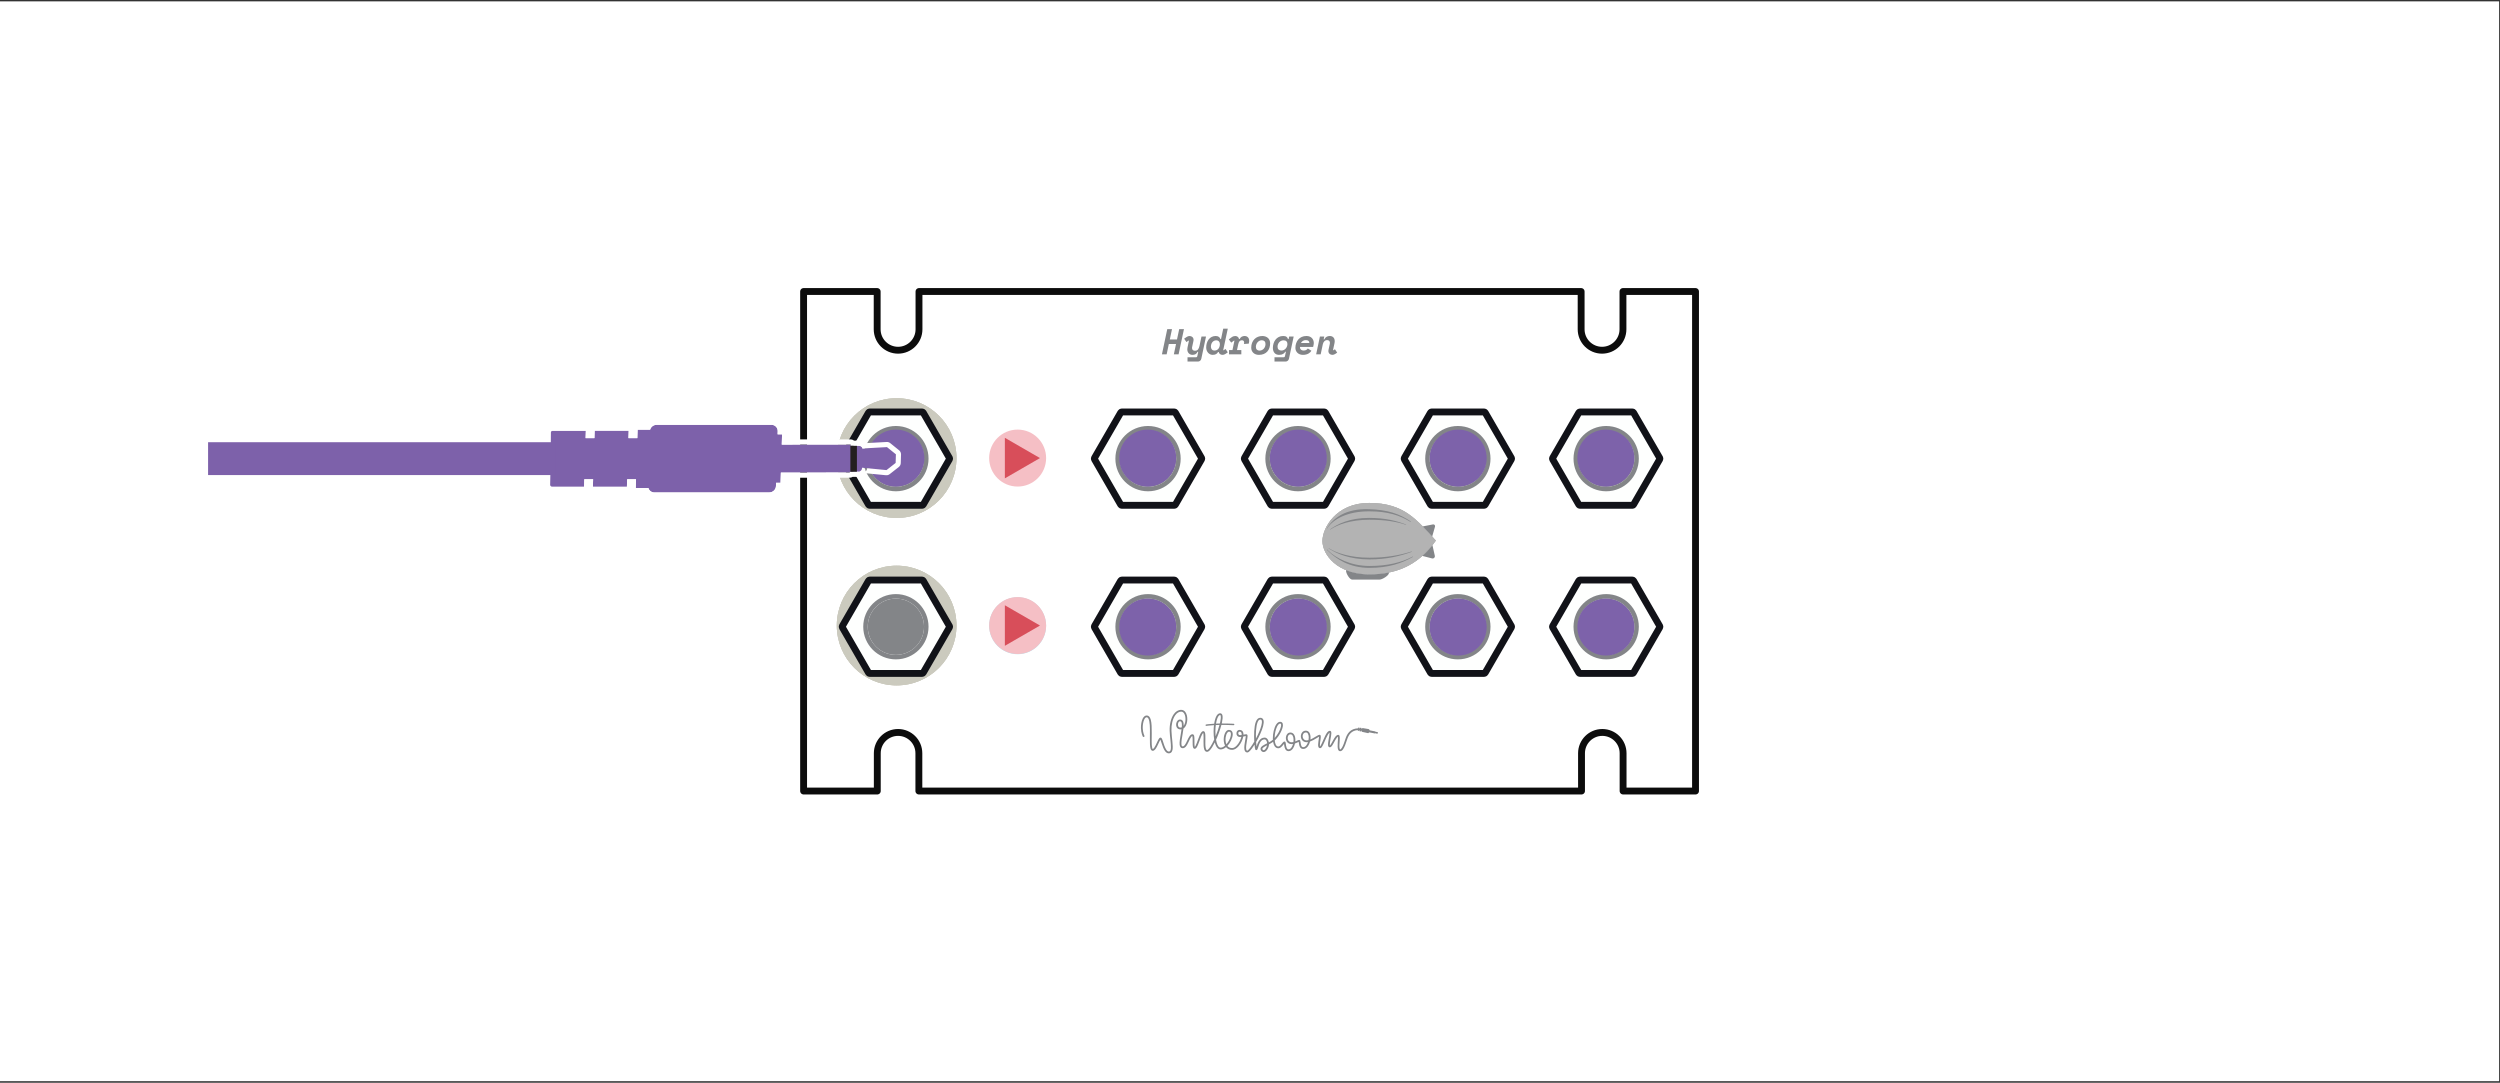 <?xml version="1.0" encoding="UTF-8" standalone="no"?>
<!DOCTYPE svg PUBLIC "-//W3C//DTD SVG 1.1//EN" "http://www.w3.org/Graphics/SVG/1.1/DTD/svg11.dtd">
<svg width="100%" height="100%" viewBox="0 0 1517 657" version="1.1" xmlns="http://www.w3.org/2000/svg" xmlns:xlink="http://www.w3.org/1999/xlink" xml:space="preserve" xmlns:serif="http://www.serif.com/" style="fill-rule:evenodd;clip-rule:evenodd;stroke-linecap:round;stroke-linejoin:round;stroke-miterlimit:1.5;">
    <rect x="0" y="0" width="1517" height="657" fill="#333333" stroke="none"/>
    <rect id="one-channel" serif:id="one channel" x="0" y="0.824" width="1516.46" height="655.24" style="fill:white;"/>
    <g id="Hydrogen">
        <g>
            <path id="EdgeCuts" d="M959.661,479.993l-402.093,0l-0,-22.933c-0,-6.961 -5.652,-12.613 -12.614,-12.613c-6.961,-0 -12.613,5.652 -12.613,12.613l0,22.933l-44.719,0l-0,-303.099l44.643,0l-0,22.933c-0,7.004 5.686,12.69 12.689,12.69c7.004,0 12.69,-5.686 12.69,-12.69l0,-22.933c0,0 401.787,0 401.787,0l0,22.933c0,7.004 5.687,12.69 12.69,12.69c7.004,0 12.69,-5.686 12.69,-12.69l-0,-22.933l44.031,0l0,303.099l-43.955,0l0,-22.933c0,-6.961 -5.652,-12.613 -12.613,-12.613c-6.961,-0 -12.613,5.652 -12.613,12.613l-0,22.933Z" style="fill:none;stroke:rgb(12,12,12);stroke-width:4.17px;"/>
            <g id="Gold">
                <circle cx="544.073" cy="277.96" r="36.311" style="fill:rgb(203,202,190);"/>
                <circle cx="544.073" cy="379.574" r="36.311" style="fill:rgb(203,202,190);"/>
                <path d="M830.753,305.189c21.588,0 29.293,10.729 40.503,22.83c-8.995,12.718 -21.028,20.5 -40.248,20.5c-19.934,-0 -28.558,-12.281 -28.558,-20.238c-0,-7.957 8.369,-23.092 28.303,-23.092Z" style="fill:rgb(179,179,179);"/>
            </g>
            <g>
                <circle cx="544.073" cy="277.96" r="36.311" style="fill:rgb(203,202,190);"/>
                <circle cx="544.073" cy="379.574" r="36.311" style="fill:rgb(203,202,190);"/>
                <path d="M830.753,305.189c21.588,0 29.293,10.729 40.503,22.83c-8.995,12.718 -21.028,20.5 -40.248,20.5c-19.934,-0 -28.558,-12.281 -28.558,-20.238c-0,-7.957 8.369,-23.092 28.303,-23.092Z" style="fill:rgb(179,179,179);"/>
            </g>
            <g>
                <circle cx="544.073" cy="277.96" r="36.311" style="fill:rgb(203,202,190);"/>
                <circle cx="544.073" cy="379.574" r="36.311" style="fill:rgb(203,202,190);"/>
                <path d="M830.753,305.189c21.588,0 29.293,10.729 40.503,22.83c-8.995,12.718 -21.028,20.5 -40.248,20.5c-19.934,-0 -28.558,-12.281 -28.558,-20.238c-0,-7.957 8.369,-23.092 28.303,-23.092Z" style="fill:rgb(179,179,179);"/>
            </g>
        </g>
        <g id="SIlk">
            <path d="M869.197,330.774l1.451,6.445c0.105,0.465 -0.04,0.952 -0.383,1.284c-0.342,0.332 -0.833,0.462 -1.295,0.343l-5.903,-1.521c2.2,-1.961 4.232,-4.153 6.13,-6.551Z" style="fill:rgb(131,133,136);"/>
            <path d="M816.779,345.96c3.882,1.581 8.606,2.559 14.229,2.559c4.267,-0 8.179,-0.384 11.785,-1.12c0.007,0.102 0.01,0.205 0.01,0.308c0,1.532 -4.112,3.991 -5.644,3.991l-16.696,0c-1.531,0 -3.684,-3.769 -3.684,-5.301l-0,-0.437Z" style="fill:rgb(131,133,136);"/>
            <path d="M863.315,319.43l6.215,-1.22c0.367,-0.073 0.746,0.052 0.999,0.328c0.253,0.276 0.345,0.664 0.242,1.024l-1.734,6.037c-1.95,-2.14 -3.824,-4.215 -5.722,-6.169Z" style="fill:rgb(131,133,136);"/>
            <path d="M806.022,334.456l0.052,0.051c4.555,4.438 12.59,10.091 24.907,10.091c11.397,0 19.53,-2.751 26.38,-6.656c0.032,-0.018 0.052,-0.053 0.052,-0.09l0,-0.061c0,-0.036 -0.019,-0.07 -0.05,-0.089c-0.032,-0.019 -0.071,-0.02 -0.103,-0.003c-6.939,3.683 -15.434,5.734 -26.252,5.734c-11.512,0 -20.519,-4.931 -24.789,-9.076l-0.051,-0.05l-0.058,-0.056c-0.286,-0.282 -0.54,-0.549 -0.764,-0.804c-0.029,-0.033 -0.075,-0.044 -0.115,-0.029c-0.041,0.016 -0.068,0.054 -0.068,0.098l0,0.079c0,0.029 0.012,0.057 0.034,0.077c0.261,0.241 0.536,0.502 0.825,0.784Zm0.234,-1.768c0.019,-0.03 0.041,-0.058 0.053,-0.055c-0.009,-0.019 -0.022,-0.036 -0.041,-0.048l0.036,0.023c-0.007,-0.014 -0.017,-0.026 -0.03,-0.035c0.117,0.084 0.239,0.167 0.366,0.247c4.285,2.706 12.71,5.601 24.364,5.601c10.237,0 18.721,-1.57 25.551,-3.809c0.032,-0.01 0.067,-0.005 0.094,0.015c0.027,0.02 0.043,0.051 0.043,0.085l-0,0.069c-0,0.044 -0.028,0.083 -0.069,0.098c-6.88,2.486 -14.933,4.57 -25.615,4.57c-12.267,0 -19.969,-3.604 -24.479,-6.453c-0.126,-0.079 -0.25,-0.157 -0.372,-0.234c0.013,0.008 0.028,0.013 0.044,0.015l-0.003,-0.002c-0.029,-0.006 -0.09,-0.029 -0.09,-0.102c0,-0.002 0,-0.015 0,-0.015c0,-0 0.105,0.104 0.105,0.104l0.004,-0.009c0.006,-0.011 0.019,-0.034 0.033,-0.056l-0.037,-0.024l-0,-0.016c0.014,0.011 0.028,0.021 0.043,0.031Zm0.941,-11.326l0.004,0.001l0.008,-0c0.019,-0.002 0.036,-0.008 0.051,-0.018c4.366,-2.983 12.432,-5.956 23.515,-5.956c9.655,-0 16.609,1.112 22.29,3.064c0.004,0.004 0.007,0.008 0.011,0.011c0.011,0.011 0.042,0.036 0.092,0.027c0.012,-0.002 0.043,-0.014 0.058,-0.025c0.017,-0.012 0.028,-0.026 0.033,-0.037c0.019,-0.034 0.016,-0.066 0.004,-0.094c-0.008,-0.018 -0.023,-0.04 -0.054,-0.053l-0.005,-0.002c-5.716,-2.21 -12.65,-4.021 -22.451,-4.021c-11.764,-0 -19.102,3.694 -23.612,6.905l0.002,0.008l-0,0.001l0.054,0.176l-0.1,-0.099l0,0.008c0,0.084 0.08,0.101 0.1,0.104Zm-1.931,-0.712l0.001,0.001l0.007,-0c0.033,-0.002 0.063,-0.02 0.081,-0.047c3.635,-5.573 12.118,-10.329 25.398,-10.329c11.414,-0 18.867,2.512 25.035,6.351c0.016,0.011 0.035,0.016 0.055,0.016l0.21,0c0.045,0 0.086,-0.03 0.099,-0.074c0.014,-0.043 -0.003,-0.091 -0.041,-0.117c-6.952,-4.703 -13.995,-7.117 -25.413,-7.484c-14.352,-0.462 -21.63,5.48 -25.518,11.522l0.087,0.161l-0.001,-0c-0.01,-0.014 -0.103,-0.128 -0.103,-0.104c0,0.089 0.093,0.103 0.103,0.104Z" style="fill:rgb(131,133,136);"/>
            <path d="M708.286,199.734l2.884,0l-1.333,6.247l4.369,0l1.332,-6.247l2.884,0l-3.255,15.291l-2.883,-0l1.332,-6.291l-4.369,-0l-1.332,6.291l-2.862,-0l3.233,-15.291Z" style="fill:rgb(131,133,136);fill-rule:nonzero;"/>
            <path d="M723.402,210.481c-0.029,0.102 -0.051,0.211 -0.065,0.328c-0.015,0.116 -0.022,0.233 -0.022,0.349c-0,0.554 0.16,0.972 0.48,1.256c0.321,0.284 0.758,0.426 1.311,0.426c0.786,0 1.391,-0.255 1.813,-0.764c0.422,-0.51 0.735,-1.245 0.939,-2.206l1.202,-5.68l2.752,0l-2.862,13.5c-0.101,0.495 -0.342,0.902 -0.72,1.223c-0.379,0.32 -0.816,0.48 -1.311,0.48l-6.335,0l0,-2.621l5.221,0c0.393,0 0.633,-0.218 0.721,-0.655l0.568,-2.665l-0.393,-0c-0.321,0.655 -0.729,1.132 -1.224,1.431c-0.495,0.298 -1.114,0.447 -1.856,0.447c-0.437,0 -0.845,-0.076 -1.224,-0.229c-0.378,-0.153 -0.713,-0.371 -1.004,-0.655c-0.292,-0.284 -0.521,-0.634 -0.689,-1.049c-0.167,-0.415 -0.251,-0.892 -0.251,-1.43c0,-0.365 0.044,-0.743 0.131,-1.136l0.852,-4.041l-0.218,-0.153l-1.311,0.917l-1.376,-2.053l1.595,-1.071c0.276,-0.189 0.56,-0.327 0.851,-0.415c0.292,-0.087 0.583,-0.131 0.874,-0.131c0.321,0 0.626,0.055 0.918,0.164c0.291,0.109 0.546,0.262 0.764,0.459c0.219,0.196 0.393,0.437 0.524,0.721c0.132,0.284 0.197,0.608 0.197,0.972c0,0.204 -0.022,0.422 -0.065,0.655l-0.787,3.626Z" style="fill:rgb(131,133,136);fill-rule:nonzero;"/>
            <path d="M742.253,212.425l0.219,0.153l1.179,-0.83l1.376,2.053l-1.419,0.962c-0.306,0.203 -0.608,0.349 -0.907,0.436c-0.298,0.088 -0.593,0.131 -0.885,0.131c-0.553,0 -1.048,-0.152 -1.485,-0.458c-0.437,-0.306 -0.714,-0.736 -0.83,-1.289l-0.393,-0c-0.131,0.248 -0.284,0.477 -0.459,0.688c-0.175,0.211 -0.389,0.393 -0.644,0.546c-0.255,0.153 -0.554,0.277 -0.896,0.371c-0.342,0.095 -0.746,0.142 -1.212,0.142c-0.568,0 -1.092,-0.112 -1.573,-0.338c-0.481,-0.226 -0.899,-0.539 -1.256,-0.939c-0.357,-0.401 -0.637,-0.871 -0.841,-1.409c-0.204,-0.539 -0.306,-1.129 -0.306,-1.77c0,-0.975 0.131,-1.886 0.393,-2.73c0.263,-0.845 0.641,-1.584 1.136,-2.217c0.495,-0.634 1.103,-1.133 1.824,-1.497c0.721,-0.364 1.533,-0.546 2.436,-0.546c0.772,0 1.398,0.175 1.878,0.525c0.481,0.349 0.794,0.801 0.94,1.354l0.393,-0l1.332,-6.335l2.774,0l-1.354,6.335l-1.42,6.662Zm-5.286,0.284c0.524,0 0.99,-0.105 1.398,-0.317c0.408,-0.211 0.746,-0.491 1.016,-0.841c0.269,-0.349 0.477,-0.76 0.622,-1.234c0.146,-0.473 0.219,-0.972 0.219,-1.496c-0,-0.684 -0.197,-1.241 -0.59,-1.671c-0.393,-0.43 -0.917,-0.644 -1.573,-0.644c-0.524,-0 -0.99,0.105 -1.398,0.316c-0.407,0.211 -0.75,0.492 -1.026,0.841c-0.277,0.35 -0.488,0.761 -0.634,1.234c-0.145,0.474 -0.218,0.973 -0.218,1.497c-0,0.611 0.178,1.15 0.535,1.616c0.357,0.466 0.906,0.699 1.649,0.699Z" style="fill:rgb(131,133,136);fill-rule:nonzero;"/>
            <path d="M749.047,206.768l-0.219,-0.131l-1.725,1.267l-1.464,-1.966l1.748,-1.311c0.335,-0.248 0.688,-0.433 1.059,-0.557c0.371,-0.124 0.724,-0.186 1.059,-0.186c0.583,0 1.093,0.161 1.529,0.481c0.437,0.32 0.699,0.772 0.787,1.354l0.393,0c0.291,-0.611 0.699,-1.07 1.223,-1.376c0.525,-0.306 1.114,-0.459 1.77,-0.459c0.83,0 1.503,0.259 2.02,0.776c0.517,0.517 0.776,1.234 0.776,2.151c-0,0.19 -0.011,0.375 -0.033,0.557c-0.022,0.182 -0.062,0.405 -0.12,0.667l-0.109,0.48l-2.928,0.219l0.066,-0.306c0.044,-0.219 0.066,-0.415 0.066,-0.59c-0,-0.422 -0.117,-0.757 -0.35,-1.005c-0.233,-0.247 -0.582,-0.371 -1.048,-0.371c-0.583,-0 -1.045,0.196 -1.388,0.59c-0.342,0.393 -0.593,0.954 -0.753,1.682l-0.787,3.669l2.622,0l-0,2.622l-7.471,-0l0,-2.622l2.097,0l1.18,-5.635Z" style="fill:rgb(131,133,136);fill-rule:nonzero;"/>
            <path d="M770.716,208.253c-0,1.019 -0.146,1.962 -0.437,2.829c-0.291,0.866 -0.721,1.613 -1.289,2.239c-0.568,0.626 -1.278,1.118 -2.13,1.474c-0.852,0.357 -1.838,0.535 -2.96,0.535c-0.64,0 -1.241,-0.094 -1.802,-0.284c-0.56,-0.189 -1.052,-0.469 -1.474,-0.84c-0.422,-0.372 -0.757,-0.827 -1.005,-1.366c-0.247,-0.539 -0.371,-1.15 -0.371,-1.835c-0,-1.121 0.174,-2.122 0.524,-3.003c0.349,-0.881 0.826,-1.627 1.431,-2.239c0.604,-0.612 1.318,-1.078 2.14,-1.398c0.823,-0.32 1.708,-0.481 2.654,-0.481c0.685,0 1.318,0.106 1.901,0.317c0.582,0.211 1.081,0.506 1.496,0.885c0.415,0.378 0.739,0.837 0.972,1.376c0.233,0.539 0.35,1.136 0.35,1.791Zm-6.401,4.5c0.525,-0.015 1.009,-0.131 1.453,-0.35c0.444,-0.218 0.823,-0.506 1.136,-0.862c0.313,-0.357 0.557,-0.776 0.732,-1.256c0.174,-0.481 0.262,-0.991 0.262,-1.53c-0,-0.757 -0.204,-1.328 -0.612,-1.714c-0.408,-0.386 -0.954,-0.579 -1.638,-0.579c-0.524,-0 -1.005,0.113 -1.442,0.338c-0.437,0.226 -0.815,0.525 -1.136,0.896c-0.32,0.371 -0.568,0.797 -0.742,1.278c-0.175,0.48 -0.262,0.983 -0.262,1.507c-0,0.743 0.203,1.307 0.611,1.693c0.408,0.386 0.954,0.579 1.638,0.579Z" style="fill:rgb(131,133,136);fill-rule:nonzero;"/>
            <path d="M780.283,213.452l-0.393,-0c-0.16,0.247 -0.342,0.484 -0.546,0.71c-0.204,0.226 -0.451,0.426 -0.743,0.601c-0.291,0.174 -0.64,0.313 -1.048,0.415c-0.408,0.101 -0.881,0.152 -1.42,0.152c-0.524,0 -1.016,-0.087 -1.474,-0.262c-0.459,-0.174 -0.856,-0.437 -1.191,-0.786c-0.335,-0.35 -0.601,-0.79 -0.797,-1.322c-0.197,-0.531 -0.295,-1.154 -0.295,-1.867c-0,-0.903 0.135,-1.788 0.404,-2.654c0.269,-0.867 0.666,-1.639 1.19,-2.316c0.525,-0.677 1.176,-1.219 1.955,-1.627c0.78,-0.408 1.686,-0.612 2.72,-0.612c0.888,0 1.562,0.171 2.021,0.514c0.458,0.342 0.746,0.797 0.862,1.365l0.394,-0l0.327,-1.573l2.753,0l-2.862,13.5c-0.117,0.495 -0.364,0.902 -0.743,1.223c-0.378,0.32 -0.815,0.48 -1.31,0.48l-6.728,0l-0,-2.621l5.635,0c0.394,0 0.634,-0.218 0.721,-0.655l0.568,-2.665Zm-2.73,-0.743c0.524,0 1.008,-0.109 1.452,-0.327c0.445,-0.219 0.83,-0.51 1.158,-0.874c0.328,-0.364 0.583,-0.787 0.765,-1.267c0.182,-0.481 0.273,-0.983 0.273,-1.507c-0,-0.699 -0.204,-1.245 -0.612,-1.639c-0.408,-0.393 -0.983,-0.589 -1.726,-0.589c-0.553,-0 -1.055,0.109 -1.507,0.327c-0.451,0.219 -0.833,0.506 -1.147,0.863c-0.313,0.357 -0.557,0.772 -0.731,1.245c-0.175,0.473 -0.262,0.958 -0.262,1.453c-0,0.772 0.214,1.35 0.644,1.736c0.43,0.386 0.994,0.579 1.693,0.579Z" style="fill:rgb(131,133,136);fill-rule:nonzero;"/>
            <path d="M788.868,210.503c-0.029,0.116 -0.044,0.24 -0.044,0.371c0,0.525 0.2,0.961 0.601,1.311c0.4,0.349 0.928,0.524 1.584,0.524c0.684,0 1.23,-0.124 1.638,-0.371c0.408,-0.248 0.721,-0.539 0.939,-0.874l2.184,1.376c-0.174,0.292 -0.404,0.583 -0.688,0.874c-0.284,0.291 -0.633,0.557 -1.048,0.797c-0.415,0.241 -0.903,0.437 -1.464,0.59c-0.56,0.153 -1.212,0.229 -1.955,0.229c-0.67,0 -1.285,-0.105 -1.845,-0.316c-0.561,-0.211 -1.042,-0.503 -1.442,-0.874c-0.401,-0.371 -0.714,-0.816 -0.939,-1.332c-0.226,-0.517 -0.339,-1.089 -0.339,-1.715c0,-0.99 0.149,-1.922 0.448,-2.796c0.298,-0.874 0.732,-1.639 1.3,-2.294c0.567,-0.655 1.266,-1.172 2.097,-1.551c0.83,-0.378 1.783,-0.568 2.861,-0.568c0.757,0 1.416,0.12 1.977,0.361c0.561,0.24 1.023,0.56 1.387,0.961c0.364,0.4 0.637,0.855 0.819,1.365c0.182,0.51 0.273,1.034 0.273,1.573c0,0.175 -0.011,0.353 -0.033,0.535c-0.021,0.182 -0.061,0.419 -0.12,0.71l-0.24,1.114l-7.951,-0Zm3.451,-4.128c-0.684,-0 -1.278,0.171 -1.78,0.513c-0.502,0.342 -0.877,0.761 -1.125,1.256l5.111,-0c0,-0.554 -0.171,-0.987 -0.513,-1.3c-0.342,-0.313 -0.906,-0.469 -1.693,-0.469Z" style="fill:rgb(131,133,136);fill-rule:nonzero;"/>
            <path d="M806.911,208.734c0.058,-0.277 0.087,-0.51 0.087,-0.699c0,-0.525 -0.153,-0.932 -0.459,-1.224c-0.305,-0.291 -0.72,-0.436 -1.245,-0.436c-0.655,-0 -1.216,0.233 -1.682,0.699c-0.466,0.466 -0.779,1.092 -0.939,1.878l-1.289,6.073l-2.752,-0l2.294,-10.835l2.643,0l-0.372,1.748l0.394,-0c0.349,-0.728 0.811,-1.253 1.387,-1.573c0.575,-0.32 1.212,-0.481 1.911,-0.481c0.917,0 1.649,0.277 2.195,0.83c0.546,0.554 0.819,1.333 0.819,2.338c0,0.233 -0.014,0.447 -0.043,0.644c-0.029,0.197 -0.066,0.411 -0.11,0.644l-0.873,4.085l0.218,0.153l0.939,-0.655l1.377,2.053l-1.18,0.787c-0.553,0.378 -1.143,0.567 -1.769,0.567c-0.321,0 -0.626,-0.054 -0.918,-0.163c-0.291,-0.11 -0.546,-0.262 -0.764,-0.459c-0.219,-0.197 -0.393,-0.437 -0.525,-0.721c-0.131,-0.284 -0.196,-0.608 -0.196,-0.972c-0,-0.189 0.022,-0.408 0.065,-0.655l0.787,-3.626Z" style="fill:rgb(131,133,136);fill-rule:nonzero;"/>
            <path d="M823.899,443.029c-3.903,0.263 -5.547,2.852 -6.42,5.579c-0.768,2.399 -1.629,4.875 -2.566,6.147c-0.52,0.706 -1.099,1.069 -1.663,1.069c-0.559,-0 -0.969,-0.295 -1.231,-0.849c-0.4,-0.843 -0.39,-2.494 -0.284,-4.148c0.083,-1.297 0.211,-2.594 0.155,-3.425c-0.008,-0.12 -0.033,-0.256 -0.055,-0.357c-0.048,0.025 -0.097,0.059 -0.146,0.096c-0.184,0.139 -0.366,0.34 -0.551,0.579c-0.64,0.831 -1.272,2.089 -1.871,3.182c-0.51,0.933 -1.007,1.749 -1.449,2.159c-0.301,0.279 -0.606,0.403 -0.88,0.403c-0.517,0 -0.889,-0.315 -1.032,-0.973c-0.183,-0.841 0.072,-2.491 0.372,-4.139c0.238,-1.306 0.495,-2.611 0.504,-3.446c0.001,-0.107 -0.011,-0.227 -0.023,-0.32c-0.072,0.042 -0.143,0.104 -0.219,0.175c-0.231,0.213 -0.46,0.52 -0.693,0.888c-0.774,1.224 -1.544,3.077 -2.247,4.687c-0.579,1.324 -1.12,2.49 -1.574,3.073c-0.326,0.418 -0.675,0.587 -0.947,0.587c-0.517,-0 -0.871,-0.269 -1.074,-0.769c-0.279,-0.687 -0.176,-2.033 0.022,-3.379c0.123,-0.835 0.27,-1.671 0.332,-2.314c0.016,-0.157 0.018,-0.335 0.015,-0.479c-0.046,0.022 -0.095,0.048 -0.148,0.074c-0.427,0.215 -0.975,0.562 -1.598,0.946c-1.091,0.673 -2.399,1.442 -3.695,1.898c-0.264,1.045 -0.69,2.039 -1.252,2.814c-0.747,1.03 -1.731,1.679 -2.877,1.679c-1.008,-0 -1.635,-0.512 -2.033,-1.239c-0.336,-0.613 -0.493,-1.398 -0.588,-2.098c-0.043,-0.316 -0.101,-0.692 -0.141,-0.95c-0.207,0.089 -0.484,0.212 -0.734,0.33c-0.44,0.209 -0.953,0.438 -1.504,0.625c-0.232,1.092 -0.631,2.133 -1.167,2.941c-0.706,1.065 -1.652,1.729 -2.742,1.729c-0.969,-0 -1.605,-0.539 -2.015,-1.325c-0.341,-0.653 -0.515,-1.49 -0.624,-2.237c-0.046,-0.318 -0.081,-0.618 -0.114,-0.874c-0.132,0.153 -0.272,0.332 -0.422,0.521c-0.444,0.56 -0.961,1.199 -1.541,1.625c-0.46,0.337 -0.96,0.545 -1.491,0.545c-0.955,0 -1.7,-0.464 -2.244,-1.27c-0.447,-0.663 -0.752,-1.581 -0.922,-2.641c-0.781,0.57 -1.647,1.064 -2.494,1.514c-0.004,0.111 -0.011,0.221 -0.022,0.331c-0.113,1.18 -0.677,2.474 -1.4,3.319c-0.557,0.654 -1.22,1.036 -1.842,1.036c-0.324,0 -0.701,-0.125 -1.032,-0.367c-0.472,-0.345 -0.845,-0.918 -0.845,-1.599c-0,-0.686 0.518,-1.348 1.437,-1.953c0.688,-0.453 1.613,-0.902 2.594,-1.406c-0.061,-0.664 -0.262,-1.305 -0.586,-1.772c-0.243,-0.35 -0.554,-0.6 -0.947,-0.6c-1.216,-0 -2.024,0.705 -2.604,1.596c-0.649,0.999 -1.023,2.23 -1.307,3.152c-0.198,0.641 -0.367,1.15 -0.528,1.4c-0.196,0.304 -0.442,0.4 -0.651,0.4c-0.112,0 -0.232,-0.029 -0.349,-0.117c-0.073,-0.055 -0.2,-0.193 -0.284,-0.455c-0.131,-0.409 -0.292,-1.419 -0.423,-2.772c-0.522,0.835 -1.035,1.596 -1.517,2.247c-0.767,1.037 -1.464,1.8 -1.993,2.169c-0.33,0.23 -0.627,0.326 -0.861,0.326c-1.019,0 -1.591,-0.715 -1.768,-1.914c-0.199,-1.355 0.12,-3.405 0.429,-5.188c0.157,-0.905 0.308,-1.737 0.374,-2.359c0.017,-0.168 0.02,-0.355 0.019,-0.496c-0.47,0.039 -0.983,0.151 -1.502,0.264c-0.347,1.895 -1.409,4.164 -2.795,5.802c-1.171,1.384 -2.579,2.304 -3.958,2.304c-1.671,0 -2.879,-0.652 -3.701,-1.654c-1.038,0.869 -2.188,1.41 -3.332,1.41c-1.208,0 -2.213,-0.918 -2.908,-2.497c-0.228,-0.52 -0.427,-1.113 -0.595,-1.761c-0.54,1.09 -1.085,2.08 -1.612,2.91c-0.63,0.99 -1.24,1.758 -1.784,2.218c-0.465,0.392 -0.91,0.575 -1.291,0.575c-0.827,-0 -1.413,-0.563 -1.739,-1.571c-0.37,-1.143 -0.418,-2.928 -0.399,-4.713c0.018,-1.691 0.091,-3.381 -0.05,-4.463c-0.032,-0.243 -0.073,-0.451 -0.134,-0.612c-0.01,-0.026 -0.026,-0.057 -0.04,-0.083c-0.035,0.022 -0.068,0.06 -0.107,0.097c-0.151,0.144 -0.298,0.355 -0.448,0.611c-0.527,0.9 -1.042,2.309 -1.551,3.716c-0.625,1.73 -1.244,3.457 -1.834,4.339c-0.38,0.569 -0.812,0.827 -1.18,0.827c-0.424,0 -0.788,-0.26 -0.995,-0.83c-0.265,-0.729 -0.282,-2.157 -0.272,-3.587c0.007,-1.121 0.025,-2.243 -0.106,-2.96c-0.022,-0.12 -0.071,-0.26 -0.102,-0.343c-0.251,0.054 -0.46,0.27 -0.676,0.544c-0.535,0.681 -1.001,1.748 -1.494,2.811c-0.538,1.16 -1.108,2.314 -1.784,3.057c-0.544,0.597 -1.164,0.945 -1.865,0.945c-1.117,-0 -1.719,-0.793 -1.858,-2.19c-0.16,-1.602 0.293,-4.107 0.729,-6.611c0.157,-0.899 0.312,-1.797 0.43,-2.65c-0.201,0.039 -0.411,0.06 -0.628,0.06c-2.277,-0 -2.974,-2.13 -2.544,-3.872c0.298,-1.207 1.145,-2.151 2.232,-2.151c1.245,0 1.916,0.795 2.147,2.153c0.083,0.488 0.104,1.06 0.082,1.69c0.076,-0.104 0.148,-0.215 0.216,-0.33c0.553,-0.94 0.843,-2.195 0.881,-3.448c0.037,-1.25 -0.176,-2.502 -0.662,-3.44c-0.423,-0.818 -1.057,-1.39 -1.946,-1.39c-1.485,-0 -2.722,0.886 -3.678,2.271c-1.547,2.239 -2.358,5.756 -2.23,9.323c0.165,4.596 1.153,9.279 0.614,11.675c-0.172,0.763 -0.496,1.324 -0.972,1.663c-0.337,0.24 -0.756,0.377 -1.276,0.377c-0.899,0 -1.68,-0.554 -2.322,-1.461c-0.815,-1.153 -1.426,-2.893 -1.915,-4.41c-0.308,-0.953 -0.566,-1.812 -0.806,-2.345c-0.009,-0.022 -0.02,-0.044 -0.031,-0.066l-0.028,0.039c-0.287,0.43 -0.609,1.122 -0.963,1.889c-0.668,1.448 -1.44,3.143 -2.236,4.033c-0.455,0.509 -0.944,0.775 -1.409,0.775c-0.548,-0 -1.021,-0.373 -1.3,-1.176c-0.43,-1.238 -0.473,-3.724 -0.443,-6.538c0.038,-3.478 0.166,-7.478 -0.347,-10.121c-0.156,-0.807 -0.368,-1.479 -0.678,-1.946c-0.23,-0.347 -0.514,-0.564 -0.895,-0.564c-0.656,-0 -1.114,0.565 -1.483,1.323c-0.68,1.398 -0.97,3.489 -0.937,5.203c0.054,2.842 1.016,4.649 1.016,4.649c0.143,0.266 0.044,0.597 -0.222,0.74c-0.266,0.144 -0.598,0.044 -0.741,-0.222c0,0 -1.086,-1.997 -1.146,-5.146c-0.037,-1.88 0.301,-4.17 1.047,-5.703c0.582,-1.196 1.43,-1.938 2.466,-1.938c1.159,-0 1.981,0.914 2.438,2.512c0.57,1.991 0.637,5.101 0.612,8.212c-0.028,3.509 -0.175,7.019 0.241,8.808c0.059,0.256 0.129,0.47 0.218,0.634c0.049,0.09 0.074,0.179 0.154,0.179c0.113,0 0.218,-0.068 0.331,-0.157c0.187,-0.148 0.369,-0.363 0.552,-0.619c0.632,-0.887 1.231,-2.23 1.769,-3.396c0.453,-0.983 0.872,-1.847 1.223,-2.279c0.281,-0.346 0.582,-0.478 0.819,-0.478c0.219,0 0.484,0.108 0.708,0.425c0.226,0.318 0.473,0.966 0.74,1.783c0.478,1.461 1.06,3.508 1.906,4.91c0.463,0.767 0.975,1.358 1.662,1.358c0.527,-0 0.849,-0.265 1.037,-0.719c0.165,-0.401 0.243,-0.917 0.273,-1.521c0.123,-2.53 -0.629,-6.467 -0.769,-10.342c-0.137,-3.824 0.765,-7.585 2.423,-9.985c1.18,-1.709 2.744,-2.743 4.578,-2.743c1.062,-0 1.906,0.51 2.523,1.344c0.828,1.119 1.23,2.864 1.178,4.613c-0.053,1.745 -0.558,3.485 -1.47,4.602c-0.254,0.311 -0.539,0.576 -0.853,0.786c-0.123,1.05 -0.311,2.183 -0.509,3.315c-0.416,2.392 -0.871,4.783 -0.718,6.314c0.069,0.696 0.214,1.205 0.77,1.205c0.531,0 0.943,-0.398 1.334,-0.929c0.49,-0.665 0.912,-1.553 1.323,-2.439c0.533,-1.148 1.049,-2.292 1.627,-3.027c0.493,-0.627 1.051,-0.975 1.657,-0.975c0.403,-0 0.767,0.259 0.957,0.849c0.233,0.725 0.232,2.146 0.222,3.568c-0.007,1.116 -0.016,2.232 0.135,2.946c0.021,0.1 0.064,0.215 0.097,0.298c0.009,-0.008 0.017,-0.016 0.024,-0.024c0.136,-0.145 0.27,-0.357 0.409,-0.615c0.486,-0.905 0.984,-2.319 1.495,-3.733c0.628,-1.739 1.283,-3.474 1.938,-4.36c0.403,-0.547 0.851,-0.806 1.259,-0.806c0.423,-0 0.785,0.248 0.998,0.807c0.274,0.716 0.306,2.153 0.282,3.782c-0.027,1.938 -0.114,4.166 0.209,5.639c0.074,0.34 0.169,0.635 0.3,0.865c0.125,0.217 0.278,0.369 0.51,0.369c0.18,0 0.366,-0.132 0.585,-0.317c0.481,-0.406 1.01,-1.093 1.567,-1.968c0.71,-1.118 1.453,-2.534 2.169,-4.091c-0.249,-1.537 -0.367,-3.248 -0.357,-4.96c0.007,-1.281 0.086,-2.561 0.232,-3.768c-3.088,0.172 -4.626,0.44 -4.626,0.44c-0.237,0.041 -0.464,-0.118 -0.506,-0.356c-0.041,-0.238 0.118,-0.464 0.356,-0.506c-0,-0 1.627,-0.286 4.897,-0.461c0.303,-1.974 0.795,-3.688 1.451,-4.793c0.595,-1.001 1.346,-1.535 2.167,-1.535c0.705,-0 1.198,0.434 1.406,1.306c0.216,0.9 0.102,2.384 -0.273,4.173c-0.049,0.234 -0.102,0.473 -0.16,0.718c2.074,-0.013 4.488,0.029 7.244,0.163c0.241,0.012 0.427,0.217 0.416,0.458c-0.012,0.241 -0.217,0.427 -0.459,0.416c-2.84,-0.139 -5.313,-0.178 -7.419,-0.161c-0.737,2.819 -1.936,6.13 -3.239,9.015c0.198,1.118 0.474,2.124 0.832,2.938c0.481,1.094 1.071,1.844 1.907,1.844c0.946,0 1.88,-0.495 2.729,-1.236c-0.785,-1.509 -0.969,-3.456 -0.713,-5.201c0.202,-1.381 0.678,-2.618 1.306,-3.392c0.504,-0.619 1.112,-0.959 1.758,-0.959c0.698,0 1.216,0.222 1.588,0.583c0.519,0.504 0.761,1.322 0.706,2.324c-0.109,2.003 -1.392,4.813 -3.173,6.736l-0.076,0.081c0.64,0.794 1.584,1.309 2.908,1.309c0.935,-0 1.856,-0.589 2.688,-1.438c1.354,-1.382 2.449,-3.474 2.889,-5.293l0.013,-0.055c-0.272,0.041 -0.539,0.067 -0.793,0.067c-1.732,-0 -2.409,-1.525 -2.134,-2.753c0.193,-0.86 0.837,-1.561 1.864,-1.561c0.696,0 1.217,0.225 1.595,0.594c0.516,0.502 0.771,1.313 0.751,2.306c0.602,-0.131 1.192,-0.252 1.713,-0.252c0.283,-0 0.512,0.129 0.655,0.428c0.08,0.167 0.13,0.447 0.117,0.822c-0.023,0.66 -0.214,1.721 -0.419,2.9c-0.288,1.664 -0.61,3.577 -0.424,4.842c0.081,0.55 0.218,0.98 0.686,0.98c0.028,-0 0.056,-0.022 0.092,-0.041c0.099,-0.052 0.208,-0.131 0.327,-0.231c0.437,-0.367 0.97,-0.988 1.556,-1.78c0.705,-0.954 1.481,-2.15 2.25,-3.467c-0.233,-3.856 -0.161,-9.095 0.945,-11.995c0.594,-1.555 1.513,-2.466 2.704,-2.466c0.569,0 1.006,0.169 1.335,0.455c0.32,0.277 0.543,0.676 0.657,1.187c0.184,0.826 0.075,1.994 -0.27,3.355c-0.721,2.839 -2.456,6.582 -4.26,9.72c0.009,0.122 0.017,0.241 0.025,0.358c0.067,0.914 0.149,1.723 0.234,2.367c0.306,-0.99 0.72,-2.268 1.402,-3.315c0.777,-1.195 1.889,-2.094 3.52,-2.094c0.748,0 1.384,0.405 1.846,1.071c0.347,0.5 0.593,1.155 0.714,1.853c0.858,-0.47 1.71,-0.994 2.44,-1.607c-0.012,-0.208 -0.02,-0.419 -0.024,-0.632c-0.053,-3.139 0.792,-6.824 2.11,-8.754c0.666,-0.976 1.472,-1.522 2.315,-1.522c0.489,0 0.86,0.156 1.135,0.413c0.368,0.345 0.573,0.91 0.563,1.65c-0.029,2.24 -2.071,6.4 -4.786,9.124c-0.059,0.06 -0.12,0.119 -0.182,0.177c0.089,0.916 0.274,1.741 0.578,2.39c0.349,0.745 0.852,1.246 1.594,1.246c0.394,-0 0.744,-0.23 1.073,-0.519c0.409,-0.36 0.775,-0.825 1.101,-1.237c0.359,-0.453 0.683,-0.847 0.954,-1.047c0.217,-0.159 0.429,-0.226 0.615,-0.226c0.188,-0 0.376,0.071 0.524,0.278c0.055,0.078 0.112,0.195 0.155,0.353c0.055,0.201 0.098,0.51 0.144,0.878c0.083,0.662 0.184,1.545 0.474,2.261c0.22,0.545 0.547,1.003 1.167,1.003c0.743,0 1.349,-0.513 1.831,-1.24c0.379,-0.571 0.677,-1.275 0.883,-2.029c-0.273,0.044 -0.549,0.07 -0.824,0.07c-2.775,-0 -3.816,-2.486 -3.436,-4.494c0.266,-1.404 1.221,-2.533 2.669,-2.533c1.909,-0 2.921,1.826 3.012,4.125c0.016,0.421 0.003,0.856 -0.038,1.294c0.479,-0.196 0.912,-0.413 1.264,-0.581c0.49,-0.234 0.874,-0.37 1.077,-0.37c0.233,0 0.455,0.102 0.611,0.379c0.107,0.189 0.187,0.571 0.248,1.055c0.075,0.608 0.15,1.419 0.424,2.077c0.209,0.502 0.547,0.909 1.188,0.909c0.805,0 1.467,-0.504 1.991,-1.227c0.38,-0.523 0.686,-1.161 0.91,-1.846c-0.277,0.047 -0.549,0.072 -0.815,0.072c-2.759,0 -3.868,-2.49 -3.435,-4.494c0.297,-1.38 1.307,-2.514 2.954,-2.514c1.839,-0 2.807,1.797 2.836,4.063c0.005,0.423 -0.021,0.861 -0.077,1.301c1.018,-0.433 2.024,-1.051 2.887,-1.583c0.771,-0.475 1.436,-0.893 1.912,-1.102c0.285,-0.125 0.525,-0.182 0.705,-0.182c0.358,-0 0.664,0.202 0.77,0.717c0.092,0.453 -0.015,1.363 -0.173,2.392c-0.181,1.172 -0.417,2.519 -0.339,3.41c0.012,0.141 0.032,0.268 0.066,0.377c0.015,0.045 0.018,0.093 0.036,0.122c0.038,-0.037 0.093,-0.092 0.131,-0.141c0.111,-0.142 0.226,-0.326 0.347,-0.541c0.504,-0.897 1.083,-2.299 1.698,-3.7c0.754,-1.717 1.571,-3.428 2.359,-4.304c0.455,-0.505 0.932,-0.756 1.371,-0.756c0.322,-0 0.568,0.144 0.738,0.432c0.127,0.217 0.205,0.578 0.2,1.05c-0.01,0.88 -0.272,2.255 -0.522,3.63c-0.235,1.292 -0.464,2.582 -0.417,3.409c0.007,0.123 0.04,0.267 0.064,0.36c0.026,-0.018 0.053,-0.039 0.073,-0.058c0.097,-0.09 0.196,-0.206 0.298,-0.342c0.453,-0.605 0.942,-1.551 1.453,-2.495c0.547,-1.01 1.12,-2.017 1.688,-2.663c0.491,-0.559 1.013,-0.859 1.496,-0.859c0.376,0 0.701,0.217 0.86,0.738c0.172,0.56 0.136,1.683 0.048,2.955c-0.103,1.483 -0.26,3.188 -0.076,4.315c0.04,0.245 0.094,0.459 0.179,0.625c0.055,0.109 0.116,0.197 0.23,0.197c0.159,0 0.302,-0.102 0.452,-0.243c0.235,-0.219 0.459,-0.539 0.682,-0.927c0.746,-1.302 1.425,-3.324 2.054,-5.285c1.022,-3.193 2.997,-6.182 7.697,-6.354l0.063,-0.292c0.027,-0.13 0.156,-0.214 0.286,-0.186l0.292,0.062c0.13,0.028 0.213,0.157 0.185,0.287l-0.051,0.241c0.003,0.003 0.005,0.005 0.008,0.007l0.228,0.045l0.054,-0.254c0.038,-0.18 0.215,-0.294 0.395,-0.256l0.409,0.087c0.179,0.038 0.294,0.215 0.255,0.395l-0.05,0.237l0.217,0.043l0.047,-0.241c0.041,-0.208 0.241,-0.346 0.451,-0.31l3.693,0.635c0.217,0.038 0.36,0.246 0.318,0.462l-0.012,0.058l0.026,0.005c0.109,0.021 0.189,0.108 0.206,0.211l3.258,0.642c0.15,0.029 0.268,0.128 0.328,0.255l1.106,0.132l0.309,0.411l-0.071,0.364l-0.442,0.263l-1.071,-0.301c-0.105,0.097 -0.252,0.144 -0.403,0.115l-3.258,-0.642c-0.055,0.089 -0.161,0.138 -0.27,0.117l-0.026,-0.005l-0.012,0.058c-0.042,0.216 -0.254,0.354 -0.469,0.306l-3.658,-0.812c-0.208,-0.047 -0.34,-0.25 -0.299,-0.458l0.047,-0.241l-0.233,-0.046l-0.054,0.254c-0.038,0.18 -0.215,0.294 -0.395,0.256l-0.409,-0.087c-0.179,-0.039 -0.294,-0.215 -0.256,-0.395l0.051,-0.238l-0.237,-0.047l-0.055,0.259c-0.028,0.13 -0.156,0.214 -0.286,0.186l-0.292,-0.062c-0.13,-0.028 -0.214,-0.157 -0.186,-0.287l0.027,-0.125Zm-55.035,9.238c-0.413,0.213 -0.808,0.417 -1.171,0.618c-0.54,0.298 -1.003,0.584 -1.33,0.884c-0.22,0.201 -0.382,0.388 -0.382,0.613c-0,0.308 0.182,0.56 0.396,0.716c0.126,0.092 0.264,0.157 0.387,0.157c0.354,-0 0.693,-0.281 1.011,-0.653c0.514,-0.601 0.928,-1.481 1.089,-2.335Zm-24.691,-0.637c1.165,-1.31 2.083,-3.027 2.505,-4.548c0.207,-0.746 0.296,-1.442 0.216,-2.009c-0.048,-0.338 -0.152,-0.625 -0.354,-0.821c-0.191,-0.186 -0.467,-0.274 -0.826,-0.274c-0.344,-0 -0.641,0.225 -0.909,0.555c-0.528,0.65 -0.904,1.7 -1.073,2.861c-0.205,1.397 -0.114,2.979 0.441,4.236Zm40.675,-1.348c0.079,-0.549 0.11,-1.102 0.089,-1.63c-0.035,-0.878 -0.209,-1.686 -0.569,-2.271c-0.301,-0.489 -0.741,-0.804 -1.35,-0.804c-0.901,0 -1.429,0.77 -1.595,1.644c-0.267,1.41 0.413,3.196 2.362,3.196c0.357,0 0.715,-0.051 1.063,-0.135Zm9.154,-1.154c0.105,-0.568 0.156,-1.142 0.149,-1.688c-0.011,-0.856 -0.161,-1.643 -0.494,-2.213c-0.273,-0.468 -0.68,-0.77 -1.248,-0.77c-1.064,-0 -1.693,0.759 -1.885,1.65c-0.303,1.402 0.437,3.171 2.366,3.171c0.361,-0 0.734,-0.055 1.112,-0.15Zm-31.899,-0.953c1.432,-2.682 2.713,-5.61 3.301,-7.923c0.293,-1.156 0.419,-2.146 0.262,-2.848c-0.056,-0.254 -0.147,-0.462 -0.306,-0.6c-0.15,-0.13 -0.357,-0.186 -0.618,-0.186c-0.793,-0 -1.287,0.727 -1.682,1.762c-0.905,2.372 -1.069,6.37 -0.957,9.795Zm11.35,-0.354c1.907,-2.118 3.396,-4.911 3.822,-6.89c0.111,-0.515 0.15,-0.968 0.087,-1.326c-0.031,-0.179 -0.083,-0.329 -0.188,-0.427c-0.093,-0.087 -0.224,-0.118 -0.388,-0.118c-0.328,-0 -0.629,0.173 -0.914,0.445c-0.359,0.342 -0.683,0.835 -0.973,1.426c-0.884,1.803 -1.427,4.484 -1.446,6.89Zm-33.454,-7.931c-0.814,0.016 -1.566,0.039 -2.255,0.069c-0.154,1.219 -0.236,2.524 -0.243,3.828c-0.006,1.011 0.033,2.022 0.119,2.993c0.949,-2.288 1.797,-4.725 2.379,-6.89Zm13.437,6.119c0.022,-0.32 0.014,-0.619 -0.029,-0.89c-0.057,-0.354 -0.171,-0.653 -0.381,-0.858c-0.195,-0.19 -0.473,-0.283 -0.832,-0.283c-0.45,-0 -0.712,0.329 -0.796,0.706c-0.141,0.626 0.183,1.42 1.066,1.42c0.31,0 0.637,-0.038 0.972,-0.095Zm-36.327,-4.641c0.088,-0.934 0.103,-1.776 -0.011,-2.45c-0.125,-0.732 -0.398,-1.242 -1.069,-1.242c-0.618,0 -1.001,0.632 -1.17,1.319c-0.271,1.098 0.046,2.516 1.482,2.516c0.276,0 0.532,-0.05 0.768,-0.143Zm23.116,-2.357c0.08,-0.327 0.152,-0.646 0.217,-0.955c0.332,-1.585 0.471,-2.896 0.28,-3.693c-0.063,-0.264 -0.13,-0.468 -0.343,-0.468c-0.295,0 -0.554,0.161 -0.795,0.415c-0.318,0.334 -0.594,0.822 -0.839,1.417c-0.376,0.914 -0.668,2.068 -0.875,3.351c0.72,-0.029 1.505,-0.053 2.355,-0.067Z" style="fill:rgb(131,133,136);"/>
        </g>
        <g id="Drill">
            <g id="Jack">
                <path d="M576.107,277.901c0.143,0.248 0.143,0.554 0,0.802c-1.838,3.183 -14.056,24.345 -15.894,27.528c-0.143,0.248 -0.407,0.401 -0.693,0.401c-3.676,-0 -28.112,0.001 -31.788,0.001c-0.286,0 -0.551,-0.152 -0.694,-0.4c-1.838,-3.183 -14.056,-24.344 -15.894,-27.527c-0.143,-0.248 -0.143,-0.554 0,-0.802c1.838,-3.183 14.056,-24.345 15.894,-27.528c0.143,-0.248 0.408,-0.401 0.694,-0.401c3.676,-0 28.112,-0.001 31.788,-0.001c0.286,-0 0.55,0.152 0.694,0.4c1.837,3.183 14.055,24.344 15.893,27.527Z" style="fill:rgb(254,255,254);stroke:rgb(17,18,24);stroke-width:4.17px;"/>
                <ellipse cx="543.626" cy="278.303" rx="17.08" ry="17.079" style="fill:rgb(131,133,136);"/>
                <path d="M543.626,258.492c10.935,-0 19.812,8.877 19.812,19.811c0,10.935 -8.877,19.812 -19.812,19.812c-10.935,0 -19.813,-8.877 -19.813,-19.812c0,-10.934 8.878,-19.811 19.813,-19.811Zm-0,2.733c-9.427,-0 -17.08,7.652 -17.08,17.078c-0,9.427 7.653,17.079 17.08,17.079c9.427,0 17.08,-7.652 17.08,-17.079c-0,-9.426 -7.653,-17.078 -17.08,-17.078Z" style="fill:rgb(131,133,136);"/>
            </g>
            <g id="Jack1" serif:id="Jack">
                <path d="M576.107,379.901c0.143,0.248 0.143,0.554 0,0.802c-1.838,3.183 -14.056,24.345 -15.894,27.528c-0.143,0.248 -0.407,0.401 -0.693,0.401c-3.676,-0 -28.112,0.001 -31.788,0.001c-0.286,0 -0.551,-0.152 -0.694,-0.4c-1.838,-3.183 -14.056,-24.344 -15.894,-27.527c-0.143,-0.248 -0.143,-0.554 0,-0.802c1.838,-3.183 14.056,-24.345 15.894,-27.528c0.143,-0.248 0.408,-0.401 0.694,-0.401c3.676,-0 28.112,-0.001 31.788,-0.001c0.286,-0 0.55,0.152 0.694,0.4c1.837,3.183 14.055,24.344 15.893,27.527Z" style="fill:rgb(254,255,254);stroke:rgb(17,18,24);stroke-width:4.17px;"/>
                <ellipse cx="543.626" cy="380.303" rx="17.08" ry="17.079" style="fill:rgb(131,133,136);"/>
                <path d="M543.626,360.492c10.935,-0 19.812,8.877 19.812,19.811c0,10.935 -8.877,19.812 -19.812,19.812c-10.935,0 -19.813,-8.877 -19.813,-19.812c0,-10.934 8.878,-19.811 19.813,-19.811Zm-0,2.733c-9.427,-0 -17.08,7.652 -17.08,17.078c-0,9.427 7.653,17.079 17.08,17.079c9.427,0 17.08,-7.652 17.08,-17.079c-0,-9.426 -7.653,-17.078 -17.08,-17.078Z" style="fill:rgb(131,133,136);"/>
            </g>
            <g id="Jack2" serif:id="Jack">
                <path d="M729.107,277.901c0.143,0.248 0.143,0.554 0,0.802c-1.838,3.183 -14.056,24.345 -15.894,27.528c-0.143,0.248 -0.407,0.401 -0.693,0.401c-3.676,-0 -28.112,0.001 -31.788,0.001c-0.286,0 -0.551,-0.152 -0.694,-0.4c-1.838,-3.183 -14.056,-24.344 -15.894,-27.527c-0.143,-0.248 -0.143,-0.554 0,-0.802c1.838,-3.183 14.056,-24.345 15.894,-27.528c0.143,-0.248 0.408,-0.401 0.694,-0.401c3.676,-0 28.112,-0.001 31.788,-0.001c0.286,-0 0.55,0.152 0.694,0.4c1.837,3.183 14.055,24.344 15.893,27.527Z" style="fill:rgb(254,255,254);stroke:rgb(17,18,24);stroke-width:4.17px;"/>
                <ellipse cx="696.626" cy="278.303" rx="17.08" ry="17.079" style="fill:rgb(131,133,136);"/>
                <path d="M696.626,258.492c10.935,-0 19.812,8.877 19.812,19.811c0,10.935 -8.877,19.812 -19.812,19.812c-10.935,0 -19.813,-8.877 -19.813,-19.812c0,-10.934 8.878,-19.811 19.813,-19.811Zm-0,2.733c-9.427,-0 -17.08,7.652 -17.08,17.078c-0,9.427 7.653,17.079 17.08,17.079c9.427,0 17.08,-7.652 17.08,-17.079c-0,-9.426 -7.653,-17.078 -17.08,-17.078Z" style="fill:rgb(131,133,136);"/>
            </g>
            <g id="Jack3" serif:id="Jack">
                <path d="M729.107,379.901c0.143,0.248 0.143,0.554 0,0.802c-1.838,3.183 -14.056,24.345 -15.894,27.528c-0.143,0.248 -0.407,0.401 -0.693,0.401c-3.676,-0 -28.112,0.001 -31.788,0.001c-0.286,0 -0.551,-0.152 -0.694,-0.4c-1.838,-3.183 -14.056,-24.344 -15.894,-27.527c-0.143,-0.248 -0.143,-0.554 0,-0.802c1.838,-3.183 14.056,-24.345 15.894,-27.528c0.143,-0.248 0.408,-0.401 0.694,-0.401c3.676,-0 28.112,-0.001 31.788,-0.001c0.286,-0 0.55,0.152 0.694,0.4c1.837,3.183 14.055,24.344 15.893,27.527Z" style="fill:rgb(254,255,254);stroke:rgb(17,18,24);stroke-width:4.17px;"/>
                <ellipse cx="696.626" cy="380.303" rx="17.08" ry="17.079" style="fill:rgb(131,133,136);"/>
                <path d="M696.626,360.492c10.935,-0 19.812,8.877 19.812,19.811c0,10.935 -8.877,19.812 -19.812,19.812c-10.935,0 -19.813,-8.877 -19.813,-19.812c0,-10.934 8.878,-19.811 19.813,-19.811Zm-0,2.733c-9.427,-0 -17.08,7.652 -17.08,17.078c-0,9.427 7.653,17.079 17.08,17.079c9.427,0 17.08,-7.652 17.08,-17.079c-0,-9.426 -7.653,-17.078 -17.08,-17.078Z" style="fill:rgb(131,133,136);"/>
            </g>
            <g id="Jack4" serif:id="Jack">
                <path d="M820.107,277.901c0.143,0.248 0.143,0.554 0,0.802c-1.838,3.183 -14.056,24.345 -15.894,27.528c-0.143,0.248 -0.407,0.401 -0.693,0.401c-3.676,-0 -28.112,0.001 -31.788,0.001c-0.286,0 -0.551,-0.152 -0.694,-0.4c-1.838,-3.183 -14.056,-24.344 -15.894,-27.527c-0.143,-0.248 -0.143,-0.554 0,-0.802c1.838,-3.183 14.056,-24.345 15.894,-27.528c0.143,-0.248 0.408,-0.401 0.694,-0.401c3.676,-0 28.112,-0.001 31.788,-0.001c0.286,-0 0.55,0.152 0.694,0.4c1.837,3.183 14.055,24.344 15.893,27.527Z" style="fill:rgb(254,255,254);stroke:rgb(17,18,24);stroke-width:4.17px;"/>
                <ellipse cx="787.626" cy="278.303" rx="17.08" ry="17.079" style="fill:rgb(131,133,136);"/>
                <path d="M787.626,258.492c10.935,-0 19.812,8.877 19.812,19.811c0,10.935 -8.877,19.812 -19.812,19.812c-10.935,0 -19.813,-8.877 -19.813,-19.812c0,-10.934 8.878,-19.811 19.813,-19.811Zm-0,2.733c-9.427,-0 -17.08,7.652 -17.08,17.078c-0,9.427 7.653,17.079 17.08,17.079c9.427,0 17.08,-7.652 17.08,-17.079c-0,-9.426 -7.653,-17.078 -17.08,-17.078Z" style="fill:rgb(131,133,136);"/>
            </g>
            <g id="Jack5" serif:id="Jack">
                <path d="M820.107,379.901c0.143,0.248 0.143,0.554 0,0.802c-1.838,3.183 -14.056,24.345 -15.894,27.528c-0.143,0.248 -0.407,0.401 -0.693,0.401c-3.676,-0 -28.112,0.001 -31.788,0.001c-0.286,0 -0.551,-0.152 -0.694,-0.4c-1.838,-3.183 -14.056,-24.344 -15.894,-27.527c-0.143,-0.248 -0.143,-0.554 0,-0.802c1.838,-3.183 14.056,-24.345 15.894,-27.528c0.143,-0.248 0.408,-0.401 0.694,-0.401c3.676,-0 28.112,-0.001 31.788,-0.001c0.286,-0 0.55,0.152 0.694,0.4c1.837,3.183 14.055,24.344 15.893,27.527Z" style="fill:rgb(254,255,254);stroke:rgb(17,18,24);stroke-width:4.17px;"/>
                <ellipse cx="787.626" cy="380.303" rx="17.08" ry="17.079" style="fill:rgb(131,133,136);"/>
                <path d="M787.626,360.492c10.935,-0 19.812,8.877 19.812,19.811c0,10.935 -8.877,19.812 -19.812,19.812c-10.935,0 -19.813,-8.877 -19.813,-19.812c0,-10.934 8.878,-19.811 19.813,-19.811Zm-0,2.733c-9.427,-0 -17.08,7.652 -17.08,17.078c-0,9.427 7.653,17.079 17.08,17.079c9.427,0 17.08,-7.652 17.08,-17.079c-0,-9.426 -7.653,-17.078 -17.08,-17.078Z" style="fill:rgb(131,133,136);"/>
            </g>
            <g id="Jack6" serif:id="Jack">
                <path d="M917.107,277.901c0.143,0.248 0.143,0.554 0,0.802c-1.838,3.183 -14.056,24.345 -15.894,27.528c-0.143,0.248 -0.407,0.401 -0.693,0.401c-3.676,-0 -28.112,0.001 -31.788,0.001c-0.286,0 -0.551,-0.152 -0.694,-0.4c-1.838,-3.183 -14.056,-24.344 -15.894,-27.527c-0.143,-0.248 -0.143,-0.554 0,-0.802c1.838,-3.183 14.056,-24.345 15.894,-27.528c0.143,-0.248 0.408,-0.401 0.694,-0.401c3.676,-0 28.112,-0.001 31.788,-0.001c0.286,-0 0.55,0.152 0.694,0.4c1.837,3.183 14.055,24.344 15.893,27.527Z" style="fill:rgb(254,255,254);stroke:rgb(17,18,24);stroke-width:4.17px;"/>
                <ellipse cx="884.626" cy="278.303" rx="17.08" ry="17.079" style="fill:rgb(131,133,136);"/>
                <path d="M884.626,258.492c10.935,-0 19.812,8.877 19.812,19.811c0,10.935 -8.877,19.812 -19.812,19.812c-10.935,0 -19.813,-8.877 -19.813,-19.812c0,-10.934 8.878,-19.811 19.813,-19.811Zm-0,2.733c-9.427,-0 -17.08,7.652 -17.08,17.078c-0,9.427 7.653,17.079 17.08,17.079c9.427,0 17.08,-7.652 17.08,-17.079c-0,-9.426 -7.653,-17.078 -17.08,-17.078Z" style="fill:rgb(131,133,136);"/>
            </g>
            <g id="Jack7" serif:id="Jack">
                <path d="M917.107,379.901c0.143,0.248 0.143,0.554 0,0.802c-1.838,3.183 -14.056,24.345 -15.894,27.528c-0.143,0.248 -0.407,0.401 -0.693,0.401c-3.676,-0 -28.112,0.001 -31.788,0.001c-0.286,0 -0.551,-0.152 -0.694,-0.4c-1.838,-3.183 -14.056,-24.344 -15.894,-27.527c-0.143,-0.248 -0.143,-0.554 0,-0.802c1.838,-3.183 14.056,-24.345 15.894,-27.528c0.143,-0.248 0.408,-0.401 0.694,-0.401c3.676,-0 28.112,-0.001 31.788,-0.001c0.286,-0 0.55,0.152 0.694,0.4c1.837,3.183 14.055,24.344 15.893,27.527Z" style="fill:rgb(254,255,254);stroke:rgb(17,18,24);stroke-width:4.17px;"/>
                <ellipse cx="884.626" cy="380.303" rx="17.08" ry="17.079" style="fill:rgb(131,133,136);"/>
                <path d="M884.626,360.492c10.935,-0 19.812,8.877 19.812,19.811c0,10.935 -8.877,19.812 -19.812,19.812c-10.935,0 -19.813,-8.877 -19.813,-19.812c0,-10.934 8.878,-19.811 19.813,-19.811Zm-0,2.733c-9.427,-0 -17.08,7.652 -17.08,17.078c-0,9.427 7.653,17.079 17.08,17.079c9.427,0 17.08,-7.652 17.08,-17.079c-0,-9.426 -7.653,-17.078 -17.08,-17.078Z" style="fill:rgb(131,133,136);"/>
            </g>
            <g id="Jack8" serif:id="Jack">
                <path d="M1007.11,277.901c0.143,0.248 0.143,0.554 0,0.802c-1.838,3.183 -14.056,24.345 -15.894,27.528c-0.143,0.248 -0.407,0.401 -0.693,0.401c-3.676,-0 -28.112,0.001 -31.788,0.001c-0.286,0 -0.551,-0.152 -0.694,-0.4c-1.838,-3.183 -14.056,-24.344 -15.894,-27.527c-0.143,-0.248 -0.143,-0.554 0,-0.802c1.838,-3.183 14.056,-24.345 15.894,-27.528c0.143,-0.248 0.408,-0.401 0.694,-0.401c3.676,-0 28.112,-0.001 31.788,-0.001c0.286,-0 0.55,0.152 0.694,0.4c1.837,3.183 14.055,24.344 15.893,27.527Z" style="fill:rgb(254,255,254);stroke:rgb(17,18,24);stroke-width:4.17px;"/>
                <ellipse cx="974.626" cy="278.303" rx="17.08" ry="17.079" style="fill:rgb(131,133,136);"/>
                <path d="M974.626,258.492c10.935,-0 19.812,8.877 19.812,19.811c0,10.935 -8.877,19.812 -19.812,19.812c-10.935,0 -19.813,-8.877 -19.813,-19.812c0,-10.934 8.878,-19.811 19.813,-19.811Zm-0,2.733c-9.427,-0 -17.08,7.652 -17.08,17.078c-0,9.427 7.653,17.079 17.08,17.079c9.427,0 17.08,-7.652 17.08,-17.079c-0,-9.426 -7.653,-17.078 -17.08,-17.078Z" style="fill:rgb(131,133,136);"/>
            </g>
            <g id="Jack9" serif:id="Jack">
                <path d="M1007.11,379.901c0.143,0.248 0.143,0.554 0,0.802c-1.838,3.183 -14.056,24.345 -15.894,27.528c-0.143,0.248 -0.407,0.401 -0.693,0.401c-3.676,-0 -28.112,0.001 -31.788,0.001c-0.286,0 -0.551,-0.152 -0.694,-0.4c-1.838,-3.183 -14.056,-24.344 -15.894,-27.527c-0.143,-0.248 -0.143,-0.554 0,-0.802c1.838,-3.183 14.056,-24.345 15.894,-27.528c0.143,-0.248 0.408,-0.401 0.694,-0.401c3.676,-0 28.112,-0.001 31.788,-0.001c0.286,-0 0.55,0.152 0.694,0.4c1.837,3.183 14.055,24.344 15.893,27.527Z" style="fill:rgb(254,255,254);stroke:rgb(17,18,24);stroke-width:4.17px;"/>
                <ellipse cx="974.626" cy="380.303" rx="17.08" ry="17.079" style="fill:rgb(131,133,136);"/>
                <path d="M974.626,360.492c10.935,-0 19.812,8.877 19.812,19.811c0,10.935 -8.877,19.812 -19.812,19.812c-10.935,0 -19.813,-8.877 -19.813,-19.812c0,-10.934 8.878,-19.811 19.813,-19.811Zm-0,2.733c-9.427,-0 -17.08,7.652 -17.08,17.078c-0,9.427 7.653,17.079 17.08,17.079c9.427,0 17.08,-7.652 17.08,-17.079c-0,-9.426 -7.653,-17.078 -17.08,-17.078Z" style="fill:rgb(131,133,136);"/>
            </g>
        </g>
        <g id="LEDs">
            <circle cx="617.502" cy="277.96" r="17.286" style="fill:rgb(245,191,197);"/>
            <circle cx="617.502" cy="379.697" r="17.286" style="fill:rgb(180,227,241);"/>
            <path d="M631.058,277.96c-7.11,4.071 -14.228,8.18 -21.308,12.303c0.03,-8.193 0.03,-16.412 -0,-24.605c7.08,4.123 14.198,8.232 21.308,12.302Z" style="fill:rgb(216,78,90);"/>
            <circle cx="617.502" cy="379.574" r="17.286" style="fill:rgb(245,191,197);"/>
            <path d="M631.058,379.574c-7.11,4.07 -14.228,8.18 -21.308,12.303c0.03,-8.193 0.03,-16.412 -0,-24.605c7.08,4.122 14.198,8.232 21.308,12.302Z" style="fill:rgb(216,78,90);"/>
            <circle cx="543.626" cy="277.96" r="17.286" style="fill:rgb(125,98,170);"/>
            <circle cx="696.42" cy="277.96" r="17.286" style="fill:rgb(125,98,170);"/>
            <circle cx="787.832" cy="277.96" r="17.286" style="fill:rgb(125,98,170);"/>
            <circle cx="884.832" cy="277.96" r="17.286" style="fill:rgb(125,98,170);"/>
            <circle cx="974.42" cy="277.96" r="17.286" style="fill:rgb(125,98,170);"/>
            <circle cx="696.42" cy="380.511" r="17.286" style="fill:rgb(125,98,170);"/>
            <circle cx="787.832" cy="380.511" r="17.286" style="fill:rgb(125,98,170);"/>
            <circle cx="884.832" cy="380.511" r="17.286" style="fill:rgb(125,98,170);"/>
            <circle cx="974.42" cy="380.511" r="17.286" style="fill:rgb(125,98,170);"/>
        </g>
    </g>
    <g id="Right-in" serif:id="Right in">
        <path d="M355.348,265.874l5.339,-0.002l0.142,-4.522l20.66,-0.007l-0.142,4.523l5.379,-0.002l0.162,-5.149l7.602,-0.002c0.484,-1.68 2.073,-2.924 3.918,-2.925l69.677,-0.024c2.178,-0 3.891,1.734 3.824,3.87l-0.06,1.925l2.711,-0.001l-0.195,6.208l41.794,-0.014l-0.025,0.781l5.184,-0.002c1.216,0 2.173,0.968 2.136,2.162l0.017,-0.565l14.75,-0.82l5.405,4.368l-0.156,5.234l-5.543,4.346l-14.822,-1.453l-0.009,0.276c-0.038,1.193 -1.055,2.162 -2.272,2.163l-5.183,0.001l-0.016,0.508l-41.794,0.014l-0.195,6.193l-2.711,0.001l-0.063,1.988c-0.067,2.136 -1.889,3.871 -4.067,3.872l-69.677,0.023c-1.775,0.001 -3.241,-1.151 -3.687,-2.733l-7.655,0.002l0.166,-5.312l-5.378,0.002l-0.144,4.578l-20.66,0.007l0.144,-4.578l-5.339,0.001l0.754,-24.002l-0.898,28.581l-19.527,0.007c-0.631,-0 -1.128,-0.503 -1.109,-1.123l0.366,-31.791c0.019,-0.619 0.548,-1.123 1.179,-1.123l20.16,-0.007l-0.142,4.523Zm-21.304,0.007l-0.15,24.936l0.15,-24.936Z" style="fill:rgb(125,97,170);"/>
        <path d="M330.845,278.221l0.074,-12.358l0.068,0l0.039,-3.418c0,-0.021 0.001,-0.041 0.001,-0.062c0.072,-2.274 1.984,-4.149 4.302,-4.15l20.16,-0.007c0.846,0 1.656,0.343 2.245,0.95c0.163,0.168 0.305,0.353 0.425,0.55c0.549,-0.902 1.541,-1.501 2.669,-1.501l20.66,-0.007c0.846,-0.001 1.656,0.342 2.245,0.95c0.1,0.103 0.193,0.212 0.277,0.327c0.476,-1.122 1.587,-1.904 2.877,-1.905c-0,0 5.725,-0.002 5.724,-0.001c1.316,-1.766 3.436,-2.925 5.796,-2.926l69.677,-0.024c3.532,-0.001 6.37,2.522 6.873,5.82c0.699,0.089 1.351,0.413 1.847,0.924c0.588,0.608 0.906,1.428 0.879,2.273l-0.094,2.984l38.569,-0.013c0.764,-0.001 1.499,0.279 2.068,0.78l3.091,-0.001c1.466,-0 2.772,0.575 3.717,1.506l13.013,-0.724c0.774,-0.043 1.536,0.203 2.138,0.69l5.405,4.367c0.76,0.614 1.188,1.548 1.159,2.524l-0.155,5.234c-0.028,0.927 -0.466,1.793 -1.195,2.366l-5.544,4.347c-0.632,0.496 -1.432,0.729 -2.233,0.651l-12.439,-1.22c-0.985,1.338 -2.577,2.219 -4.358,2.22l-3.491,0.001c-0.492,0.321 -1.079,0.508 -1.708,0.508c-0,0 -38.767,0.013 -38.767,0.013l-0.1,3.167c-0.05,1.606 -1.306,2.898 -2.883,3.018c-0.606,3.308 -3.572,5.869 -7.08,5.87l-69.677,0.023c-2.299,0.001 -4.304,-1.075 -5.561,-2.733l-5.781,0.002c-0.846,0.001 -1.656,-0.342 -2.245,-0.95c-0.279,-0.287 -0.497,-0.623 -0.647,-0.986c-0.572,0.734 -1.465,1.204 -2.464,1.204l-20.66,0.007c-0.846,0 -1.656,-0.342 -2.245,-0.95c-0.163,-0.168 -0.305,-0.352 -0.425,-0.549c-0.549,0.901 -1.541,1.5 -2.669,1.501l-19.527,0.007c-2.415,0 -4.289,-1.943 -4.234,-4.303l0.184,-15.996Zm192.251,8.983c0.349,-0 0.686,-0.058 1,-0.164l-0.773,-0.076l-0.227,0.24Zm-168.531,3.605l5.339,-0.001l-0.144,4.578l20.66,-0.007l0.144,-4.578l5.378,-0.002l-0.166,5.312l7.655,-0.002c0.446,1.582 1.912,2.734 3.687,2.733l69.677,-0.023c2.178,-0.001 4,-1.736 4.067,-3.872l0.063,-1.988l2.711,-0.001l0.195,-6.193l41.794,-0.014l0.016,-0.508l5.183,-0.001c0.006,-0 0.011,-0 0.016,-0c0.004,0.004 0.008,0.008 0.012,0.011c0.588,0.608 1.398,0.951 2.244,0.951l-1.194,-1.234c0.059,-0.032 0.117,-0.066 0.172,-0.103l1.031,1.061l2.935,-2.837l0.014,0.001l-2.685,2.825c1.495,-0.125 2.699,-1.305 2.846,-2.809l11.712,1.148l5.543,-4.346l0.156,-5.234l-5.405,-4.368l-14.75,0.82l-0.017,0.565c0.037,-1.194 -0.92,-2.162 -2.136,-2.162l-5.184,0.002l0.025,-0.781l-41.794,0.014l0.195,-6.208l-2.711,0.001l0.06,-1.925c0.067,-2.136 -1.646,-3.87 -3.824,-3.87l-69.677,0.024c-1.845,0.001 -3.434,1.245 -3.918,2.925l-7.602,0.002l-0.162,5.149l-5.379,0.002l0.142,-4.523l-20.66,0.007l-0.142,4.522l-5.339,0.002l0.142,-4.523l-20.16,0.007c-0.631,0 -1.16,0.504 -1.179,1.123l-0.366,31.791c-0.019,0.62 0.478,1.123 1.109,1.123l19.527,-0.007l0.144,-4.579Z" style="fill:white;"/>
        <rect x="516.01" y="270.533" width="3.964" height="15.71" style="fill:rgb(35,31,32);"/>
        <rect x="126.263" y="268.336" width="211.005" height="19.934" style="fill:rgb(125,97,170);"/>
    </g>
</svg>
